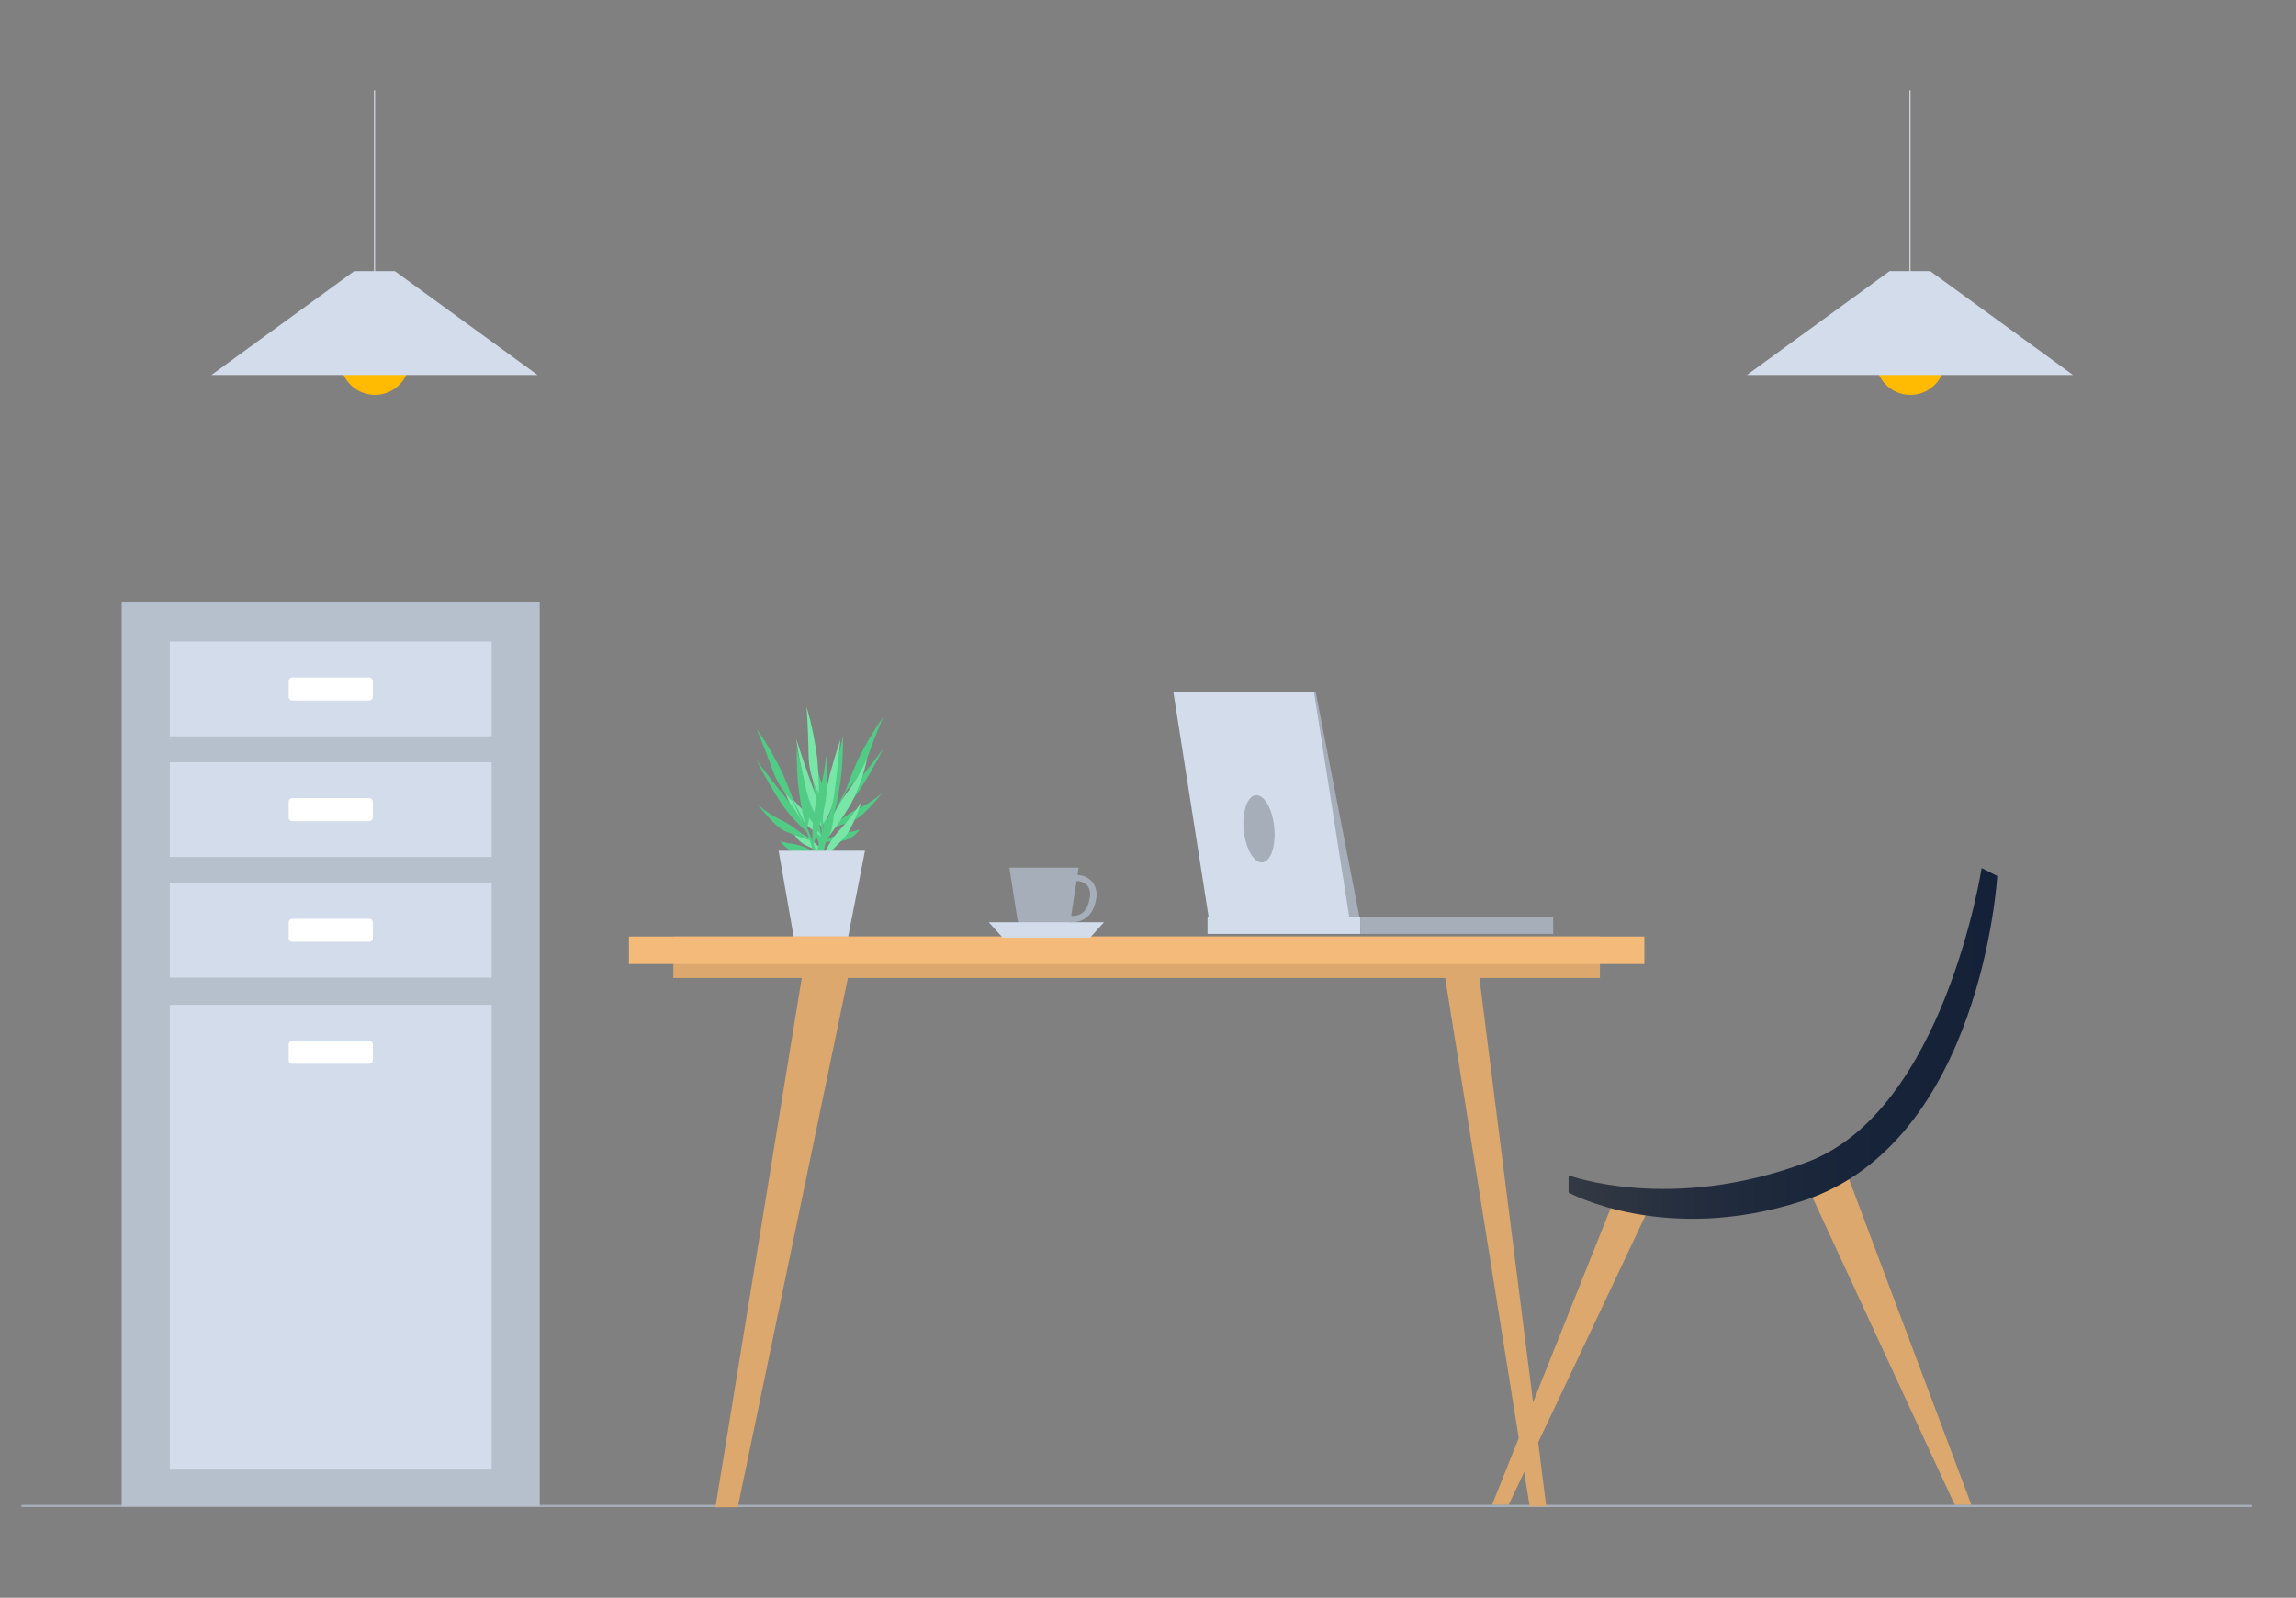 <svg width="513" height="357" viewBox="0 0 513 357" fill="none" xmlns="http://www.w3.org/2000/svg">
<rect x="0" y="0" width="513" height="357" fill="#808080" stroke="none"/>
<path d="M403.91 265.249L436.77 336.279L440.48 336.259L412.06 260.629L403.91 265.249Z" fill="#DCA86E"/>
<path d="M369.921 266.769L337.061 336.279L333.361 336.259L361.771 265.189L369.921 266.769Z" fill="#DCA86E"/>
<path d="M350.471 262.609C350.471 262.609 373.381 271.149 403.901 259.609C434.421 248.069 442.761 193.959 442.761 193.959L446.251 195.729C446.251 195.729 442.851 255.389 402.661 268.359C371.931 278.269 350.471 266.469 350.471 266.469V262.609Z" fill="url(#paint0_linear_487_52209)"/>
<path d="M426.75 20.189V64.18" stroke="#D4DBE2" stroke-width="0.25" stroke-miterlimit="10"/>
<path d="M434.54 81.11C434.423 82.632 433.857 84.086 432.913 85.287C431.97 86.487 430.691 87.381 429.24 87.855C427.788 88.329 426.229 88.362 424.758 87.95C423.288 87.538 421.973 86.698 420.98 85.539C419.986 84.379 419.359 82.951 419.178 81.434C418.996 79.918 419.269 78.382 419.96 77.021C420.652 75.659 421.732 74.533 423.063 73.786C424.394 73.038 425.918 72.702 427.44 72.82C429.481 72.978 431.375 73.941 432.707 75.495C434.038 77.05 434.697 79.069 434.54 81.11Z" fill="#FFBA01"/>
<path d="M463.181 83.79H390.311L422.201 60.58H431.291L463.181 83.79Z" fill="#D2DCEB"/>
<path d="M83.682 20.189V64.18" stroke="#D4DBE2" stroke-width="0.25" stroke-miterlimit="10"/>
<path d="M91.47 81.11C91.353 82.632 90.786 84.086 89.843 85.287C88.899 86.487 87.621 87.381 86.169 87.855C84.718 88.329 83.158 88.362 81.688 87.95C80.218 87.538 78.903 86.698 77.909 85.539C76.916 84.379 76.289 82.951 76.107 81.434C75.926 79.918 76.198 78.382 76.89 77.021C77.581 75.659 78.661 74.533 79.993 73.786C81.324 73.038 82.847 72.702 84.37 72.82C86.411 72.978 88.305 73.941 89.636 75.495C90.968 77.05 91.627 79.069 91.47 81.11Z" fill="#FFBA01"/>
<path d="M120.12 83.79H47.24L79.14 60.58H88.22L120.12 83.79Z" fill="#D2DCEB"/>
<path d="M4.801 336.479H503.121" stroke="#A6AEBA" stroke-width="0.5" stroke-miterlimit="10"/>
<path d="M186 183.39C187.113 180.831 188.57 178.436 190.33 176.27C193.12 172.92 197.33 167.33 197.33 167.33C197.33 167.33 195.33 171.33 192.54 175.8C190.742 178.635 188.538 181.192 186 183.39Z" fill="#50CC85"/>
<path d="M188.84 176.839C191.113 174.783 192.818 172.176 193.79 169.269C195.65 164.129 197.34 160.209 197.34 160.209C195.179 163.296 193.26 166.546 191.6 169.929C189.88 173.909 188.84 176.839 188.84 176.839Z" fill="#50CC85"/>
<path d="M186.161 182.659C187.1 179.193 187.745 175.654 188.091 172.079C188.411 167.389 188.381 164.439 188.381 164.439C188.381 164.439 186.381 172.959 185.721 176.579C185.331 178.61 185.483 180.707 186.161 182.659Z" fill="#50CC85"/>
<path d="M184.771 186.559C185.03 182.696 184.631 178.817 183.591 175.089C182.625 172.221 182.02 169.245 181.791 166.229C181.334 169.738 181.388 173.295 181.951 176.789C182.654 180.109 183.597 183.374 184.771 186.559Z" fill="#50CC85"/>
<path d="M185.281 185.229C185.281 185.229 189.581 181.549 191.751 180.689C193.631 179.774 195.394 178.636 197.001 177.299C197.001 177.299 193.261 182.089 191.171 183.039C189.081 183.989 185.281 185.229 185.281 185.229Z" fill="#50CC85"/>
<path d="M183.791 190.369C183.932 187.621 183.418 184.879 182.291 182.369C181.292 180.112 180.499 177.769 179.921 175.369C179.921 175.369 179.801 181.729 181.071 184.119C182.341 186.509 183.791 190.369 183.791 190.369Z" fill="#50CC85"/>
<path d="M184.191 188C185.671 187.033 187.32 186.355 189.051 186C190.075 185.914 191.084 185.695 192.051 185.35C191.595 186.06 190.986 186.66 190.268 187.105C189.55 187.55 188.741 187.828 187.901 187.92C185.001 188.26 184.191 188 184.191 188Z" fill="#50CC85"/>
<path d="M182.58 193.519C183.11 191.439 183.8 188.229 184.51 186.079C185.935 182.306 187.706 178.674 189.8 175.229C187.52 180.229 185.86 183.109 184.72 187.459C184.26 189.189 183.48 191.579 183.06 193.139C183 193.569 182.65 193.929 182.58 193.519Z" fill="#50CC85"/>
<path d="M183.671 185.079C183.438 182.123 182.802 179.213 181.781 176.429C180.131 172.089 177.881 165.039 177.881 165.039C177.881 165.039 178.551 169.739 179.771 175.209C180.581 178.672 181.895 181.998 183.671 185.079Z" fill="#77E6A6"/>
<path d="M183.001 177.51C181.43 174.653 180.621 171.44 180.651 168.18C180.561 162.37 180.211 157.85 180.211 157.85C181.317 161.698 182.123 165.627 182.621 169.6C183.001 174.19 183.001 177.51 183.001 177.51Z" fill="#77E6A6"/>
<path d="M183.721 184.279C183.973 180.471 184.545 176.691 185.431 172.979C186.741 168.149 187.791 165.199 187.791 165.199C187.791 165.199 186.891 174.469 186.261 178.319C185.954 180.495 185.078 182.551 183.721 184.279Z" fill="#77E6A6"/>
<path d="M183.762 188.68C184.836 184.706 186.581 180.945 188.922 177.56C190.888 175.013 192.525 172.227 193.792 169.27C193.048 172.958 191.771 176.519 190.002 179.84C188.138 182.933 186.053 185.888 183.762 188.68Z" fill="#77E6A6"/>
<path d="M183.721 187.16C183.721 187.16 180.661 181.98 178.771 180.36C177.216 178.794 175.853 177.049 174.711 175.16C174.711 175.16 176.821 181.26 178.591 182.94C180.361 184.62 183.721 187.16 183.721 187.16Z" fill="#77E6A6"/>
<path d="M183.432 192.849C184.246 190.04 185.712 187.464 187.712 185.329C189.492 183.402 191.098 181.32 192.512 179.109C192.512 179.109 190.432 185.539 188.332 187.509C186.61 189.206 184.974 190.988 183.432 192.849Z" fill="#77E6A6"/>
<path d="M183.861 190.29C182.707 188.808 181.282 187.56 179.661 186.61C178.654 186.171 177.712 185.596 176.861 184.9C177.074 185.769 177.478 186.578 178.044 187.27C178.609 187.962 179.323 188.519 180.131 188.9C183.001 190.32 183.861 190.29 183.861 190.29Z" fill="#77E6A6"/>
<path d="M183.561 196.439C183.741 194.159 184.161 190.689 184.191 188.289C184.064 184.003 183.541 179.738 182.631 175.549C183.171 181.409 183.861 184.839 183.501 189.549C183.361 191.439 183.321 194.119 183.211 195.839C183.131 196.339 183.351 196.819 183.561 196.439Z" fill="#50CC85"/>
<path d="M180.4 185.999C179.287 183.441 177.83 181.045 176.07 178.879C173.28 175.529 169.07 169.939 169.07 169.939C169.07 169.939 171.07 173.939 173.86 178.409C175.659 181.245 177.862 183.802 180.4 185.999Z" fill="#50CC85"/>
<path d="M177.511 179.429C175.238 177.373 173.533 174.766 172.561 171.859C170.711 166.719 169.021 162.799 169.021 162.799C171.182 165.885 173.097 169.135 174.751 172.519C176.471 176.499 177.511 179.429 177.511 179.429Z" fill="#50CC85"/>
<path d="M180.191 185.25C179.257 181.782 178.612 178.244 178.261 174.67C177.941 170 178.001 167 178.001 167C178.001 167 180.001 175.52 180.651 179.14C181.046 181.181 180.887 183.291 180.191 185.25Z" fill="#50CC85"/>
<path d="M181.581 189.15C181.321 185.288 181.72 181.409 182.761 177.68C183.733 174.815 184.338 171.838 184.561 168.82C185.023 172.329 184.972 175.886 184.411 179.38C183.706 182.702 182.761 185.967 181.581 189.15Z" fill="#50CC85"/>
<path d="M181.081 187.819C181.081 187.819 176.771 184.139 174.601 183.279C172.735 182.361 170.985 181.223 169.391 179.889C169.391 179.889 173.131 184.679 175.221 185.629C177.311 186.579 181.081 187.819 181.081 187.819Z" fill="#50CC85"/>
<path d="M182.561 193C182.422 190.251 182.939 187.509 184.071 185C185.064 182.74 185.857 180.398 186.441 178C186.441 178 186.551 184.36 185.281 186.75C184.011 189.14 182.561 193 182.561 193Z" fill="#50CC85"/>
<path d="M182.161 190.55C180.682 189.583 179.033 188.904 177.301 188.55C176.277 188.464 175.268 188.246 174.301 187.9C174.757 188.611 175.366 189.211 176.084 189.656C176.803 190.1 177.611 190.379 178.451 190.47C181.371 190.85 182.161 190.55 182.161 190.55Z" fill="#50CC85"/>
<path d="M183.781 196.11C183.241 194.03 182.551 190.82 181.851 188.67C180.421 184.9 178.651 181.268 176.561 177.82C178.831 182.82 180.491 185.7 181.641 190.05C182.091 191.77 182.871 194.17 183.301 195.73C183.361 196.16 183.711 196.52 183.781 196.11Z" fill="#50CC85"/>
<path d="M189.241 210.64H177.571L173.971 190.09H193.271L189.241 210.64Z" fill="#D2DCEB"/>
<path d="M322.541 216.28L341.781 336.59L345.481 336.58L330.261 216.26L322.541 216.28Z" fill="#DCA86E"/>
<path d="M189.902 216.34L164.842 336.76L159.852 336.78L179.492 216.36L189.902 216.34Z" fill="#DCA86E"/>
<path d="M357.481 209.25H150.451V218.52H357.481V209.25Z" fill="#DCA86E"/>
<path d="M367.401 209.25H140.521V215.4H367.401V209.25Z" fill="#F3BA7A"/>
<path d="M303.962 206.009H295.902L287.852 154.629H293.972L303.962 206.009Z" fill="#A6AEBA"/>
<path d="M301.64 206.009H270.22L262.17 154.629H293.59L301.64 206.009Z" fill="#D2DCEB"/>
<path d="M303.961 204.84H269.801V208.67H303.961V204.84Z" fill="#D2DCEB"/>
<path d="M347.031 204.84H303.961V208.67H347.031V204.84Z" fill="#A6AEBA"/>
<path d="M284.38 182.819C285.29 186.749 284.65 190.999 282.95 192.309C281.25 193.619 279.14 191.479 278.23 187.549C277.32 183.619 277.96 179.369 279.66 178.059C281.36 176.749 283.48 178.889 284.38 182.819Z" fill="#A6AEBA"/>
<path d="M235.501 208.499H231.001C230.109 208.498 229.247 208.178 228.57 207.596C227.894 207.015 227.447 206.211 227.311 205.329L225.531 193.859H241.001L239.221 205.329C239.085 206.216 238.634 207.024 237.951 207.606C237.268 208.188 236.398 208.505 235.501 208.499Z" fill="#A6AEBA"/>
<path d="M239.631 206.05C239.464 206.06 239.297 206.06 239.131 206.05H238.931L238.761 205.92C238.651 205.84 236.051 203.8 236.051 200.92C236.051 198.04 238.051 195.51 240.471 195.51C241.143 195.489 241.812 195.614 242.43 195.879C243.049 196.143 243.602 196.539 244.051 197.04C244.483 197.6 244.783 198.252 244.926 198.945C245.07 199.638 245.055 200.354 244.881 201.04C244.291 204.23 242.391 206.05 239.631 206.05ZM239.461 204.65C242.271 204.74 243.161 202.58 243.461 200.73C243.596 200.246 243.62 199.737 243.532 199.242C243.444 198.747 243.245 198.278 242.951 197.87C242.629 197.533 242.238 197.269 241.805 197.096C241.372 196.923 240.906 196.846 240.441 196.87C238.771 196.87 237.441 198.67 237.441 200.87C237.512 201.602 237.727 202.313 238.074 202.961C238.421 203.61 238.892 204.184 239.461 204.65Z" fill="#A6AEBA"/>
<path d="M224.03 209.499H243.55L246.67 206.059H220.92L224.03 209.499Z" fill="#D2DCEB"/>
<path d="M120.591 134.51H27.191V336.55H120.591V134.51Z" fill="#B6BFCC"/>
<path d="M109.851 143.34H37.951V164.52H109.851V143.34Z" fill="#D2DCEB"/>
<path d="M82.5 151.369H65.3C64.858 151.369 64.5 151.727 64.5 152.169V155.709C64.5 156.151 64.858 156.509 65.3 156.509H82.5C82.942 156.509 83.3 156.151 83.3 155.709V152.169C83.3 151.727 82.942 151.369 82.5 151.369Z" fill="white"/>
<path d="M109.851 170.299H37.951V191.479H109.851V170.299Z" fill="#D2DCEB"/>
<path d="M82.5 178.33H65.3C64.858 178.33 64.5 178.688 64.5 179.13V182.67C64.5 183.112 64.858 183.47 65.3 183.47H82.5C82.942 183.47 83.3 183.112 83.3 182.67V179.13C83.3 178.688 82.942 178.33 82.5 178.33Z" fill="white"/>
<path d="M109.851 197.26H37.951V218.44H109.851V197.26Z" fill="#D2DCEB"/>
<path d="M82.5 205.289H65.3C64.858 205.289 64.5 205.647 64.5 206.089V209.629C64.5 210.071 64.858 210.429 65.3 210.429H82.5C82.942 210.429 83.3 210.071 83.3 209.629V206.089C83.3 205.647 82.942 205.289 82.5 205.289Z" fill="white"/>
<path d="M109.851 224.52H37.951V328.36H109.851V224.52Z" fill="#D2DCEB"/>
<path d="M82.5 232.549H65.3C64.858 232.549 64.5 232.907 64.5 233.349V236.889C64.5 237.331 64.858 237.689 65.3 237.689H82.5C82.942 237.689 83.3 237.331 83.3 236.889V233.349C83.3 232.907 82.942 232.549 82.5 232.549Z" fill="white"/>
<defs>
<linearGradient id="paint0_linear_487_52209" x1="350.471" y1="233.109" x2="446.251" y2="233.109" gradientUnits="userSpaceOnUse">
<stop stop-color="#343A44"/>
<stop offset="0.3" stop-color="#232D3E"/>
<stop offset="0.64" stop-color="#182439"/>
<stop offset="1" stop-color="#142138"/>
</linearGradient>
</defs>
</svg>
